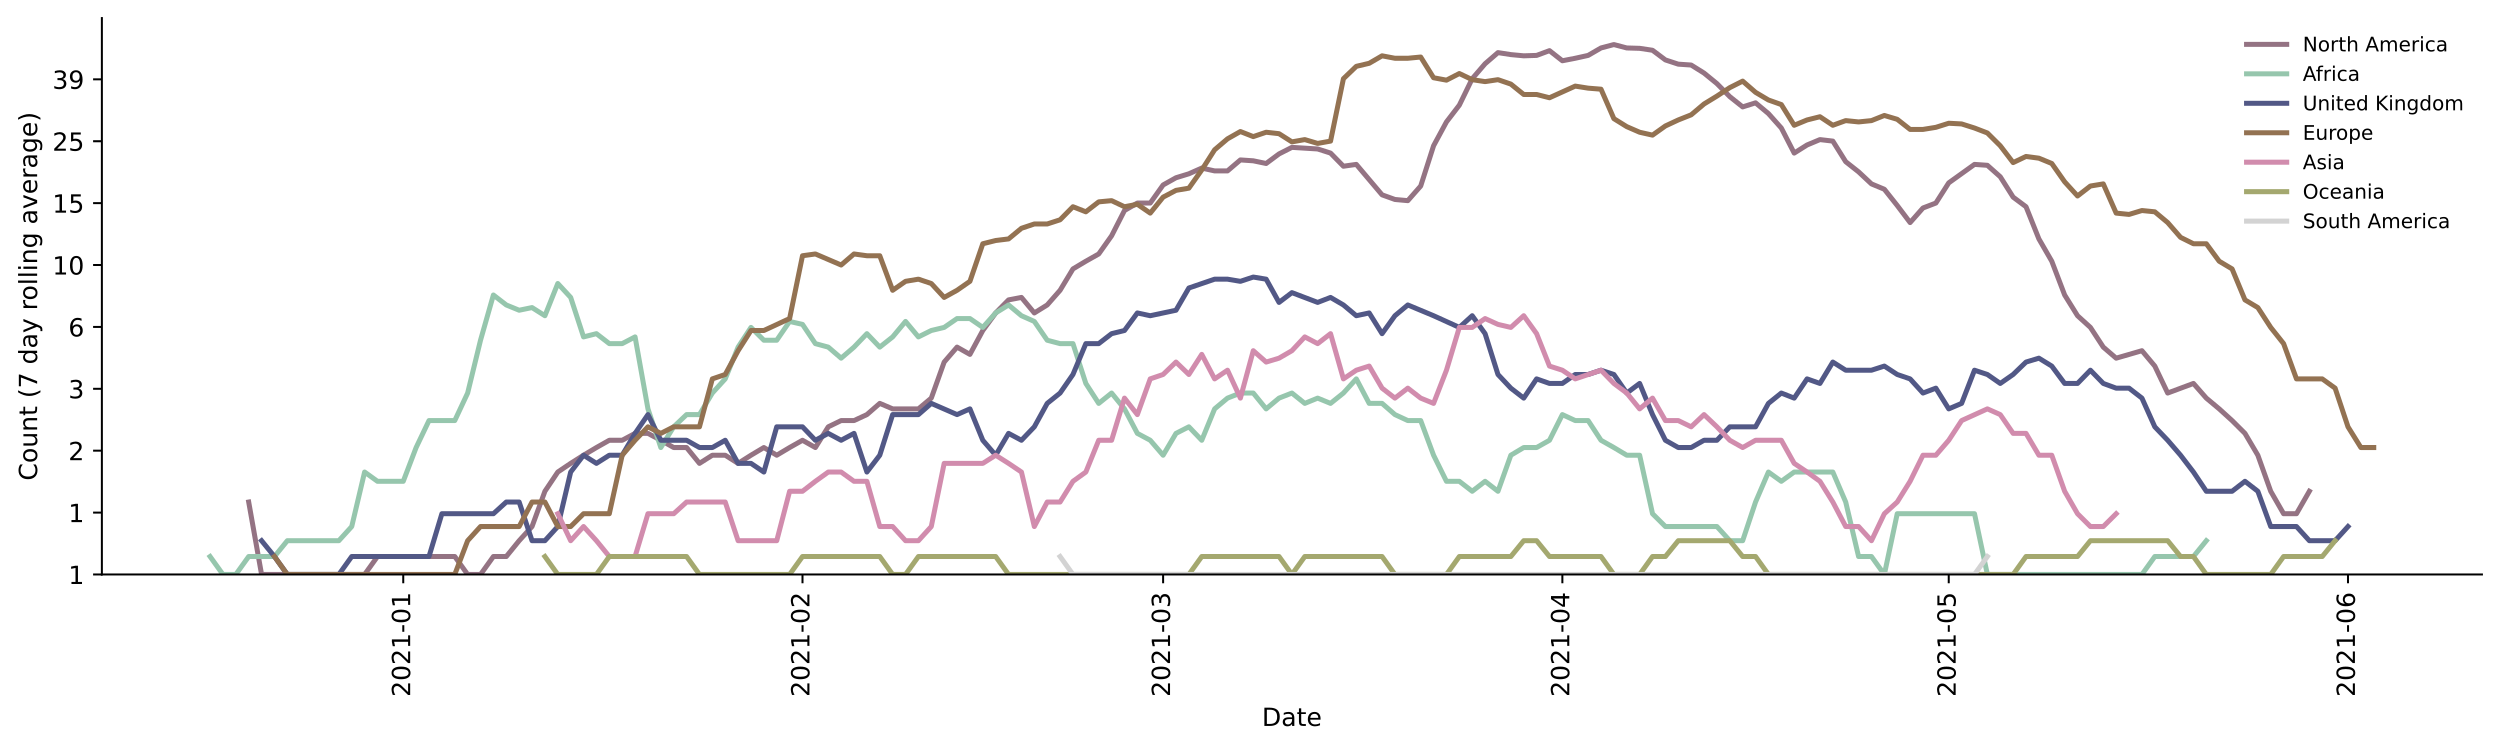<?xml version="1.0" encoding="utf-8" standalone="no"?>
<!DOCTYPE svg PUBLIC "-//W3C//DTD SVG 1.1//EN"
  "http://www.w3.org/Graphics/SVG/1.1/DTD/svg11.dtd">
<!-- Created with matplotlib (https://matplotlib.org/) -->
<svg height="298.621pt" version="1.1" viewBox="0 0 996.403 298.621" width="996.403pt" xmlns="http://www.w3.org/2000/svg" xmlns:xlink="http://www.w3.org/1999/xlink">
 <defs>
  <style type="text/css">*{stroke-linecap:butt;stroke-linejoin:round;}</style>
 </defs>
 <g id="figure_1">
  <g id="patch_1">
   <path d="M 0 298.621 
L 996.403 298.621 
L 996.403 0 
L 0 0 
z
" style="fill:#ffffff;"/>
  </g>
  <g id="axes_1">
   <g id="patch_2">
    <path d="M 40.603 228.96 
L 989.203 228.96 
L 989.203 7.2 
L 40.603 7.2 
z
" style="fill:#ffffff;"/>
   </g>
   <g id="matplotlib.axis_1">
    <g id="xtick_1">
     <g id="line2d_1">
      <defs>
       <path d="M 0 0 
L 0 3.5 
" id="m5a4fe93332" style="stroke:#000000;stroke-width:0.8;"/>
      </defs>
      <g>
       <use style="stroke:#000000;stroke-width:0.8;" x="160.718" xlink:href="#m5a4fe93332" y="228.96"/>
      </g>
     </g>
     <g id="text_1">
      <!-- 2021-01 -->
      <g transform="translate(163.477 277.743)rotate(-90)scale(0.1 -0.1)">
       <defs>
        <path d="M 19.188 8.297 
L 53.609 8.297 
L 53.609 0 
L 7.328 0 
L 7.328 8.297 
Q 12.938 14.109 22.625 23.891 
Q 32.328 33.688 34.812 36.531 
Q 39.547 41.844 41.422 45.531 
Q 43.312 49.219 43.312 52.781 
Q 43.312 58.594 39.234 62.25 
Q 35.156 65.922 28.609 65.922 
Q 23.969 65.922 18.812 64.312 
Q 13.672 62.703 7.812 59.422 
L 7.812 69.391 
Q 13.766 71.781 18.938 73 
Q 24.125 74.219 28.422 74.219 
Q 39.75 74.219 46.484 68.547 
Q 53.219 62.891 53.219 53.422 
Q 53.219 48.922 51.531 44.891 
Q 49.859 40.875 45.406 35.406 
Q 44.188 33.984 37.641 27.219 
Q 31.109 20.453 19.188 8.297 
z
" id="DejaVuSans-50"/>
        <path d="M 31.781 66.406 
Q 24.172 66.406 20.328 58.906 
Q 16.5 51.422 16.5 36.375 
Q 16.5 21.391 20.328 13.891 
Q 24.172 6.391 31.781 6.391 
Q 39.453 6.391 43.281 13.891 
Q 47.125 21.391 47.125 36.375 
Q 47.125 51.422 43.281 58.906 
Q 39.453 66.406 31.781 66.406 
z
M 31.781 74.219 
Q 44.047 74.219 50.516 64.516 
Q 56.984 54.828 56.984 36.375 
Q 56.984 17.969 50.516 8.266 
Q 44.047 -1.422 31.781 -1.422 
Q 19.531 -1.422 13.062 8.266 
Q 6.594 17.969 6.594 36.375 
Q 6.594 54.828 13.062 64.516 
Q 19.531 74.219 31.781 74.219 
z
" id="DejaVuSans-48"/>
        <path d="M 12.406 8.297 
L 28.516 8.297 
L 28.516 63.922 
L 10.984 60.406 
L 10.984 69.391 
L 28.422 72.906 
L 38.281 72.906 
L 38.281 8.297 
L 54.391 8.297 
L 54.391 0 
L 12.406 0 
z
" id="DejaVuSans-49"/>
        <path d="M 4.891 31.391 
L 31.203 31.391 
L 31.203 23.391 
L 4.891 23.391 
z
" id="DejaVuSans-45"/>
       </defs>
       <use xlink:href="#DejaVuSans-50"/>
       <use x="63.623" xlink:href="#DejaVuSans-48"/>
       <use x="127.246" xlink:href="#DejaVuSans-50"/>
       <use x="190.869" xlink:href="#DejaVuSans-49"/>
       <use x="254.492" xlink:href="#DejaVuSans-45"/>
       <use x="290.576" xlink:href="#DejaVuSans-48"/>
       <use x="354.199" xlink:href="#DejaVuSans-49"/>
      </g>
     </g>
    </g>
    <g id="xtick_2">
     <g id="line2d_2">
      <g>
       <use style="stroke:#000000;stroke-width:0.8;" x="319.845" xlink:href="#m5a4fe93332" y="228.96"/>
      </g>
     </g>
     <g id="text_2">
      <!-- 2021-02 -->
      <g transform="translate(322.604 277.743)rotate(-90)scale(0.1 -0.1)">
       <use xlink:href="#DejaVuSans-50"/>
       <use x="63.623" xlink:href="#DejaVuSans-48"/>
       <use x="127.246" xlink:href="#DejaVuSans-50"/>
       <use x="190.869" xlink:href="#DejaVuSans-49"/>
       <use x="254.492" xlink:href="#DejaVuSans-45"/>
       <use x="290.576" xlink:href="#DejaVuSans-48"/>
       <use x="354.199" xlink:href="#DejaVuSans-50"/>
      </g>
     </g>
    </g>
    <g id="xtick_3">
     <g id="line2d_3">
      <g>
       <use style="stroke:#000000;stroke-width:0.8;" x="463.572" xlink:href="#m5a4fe93332" y="228.96"/>
      </g>
     </g>
     <g id="text_3">
      <!-- 2021-03 -->
      <g transform="translate(466.331 277.743)rotate(-90)scale(0.1 -0.1)">
       <defs>
        <path d="M 40.578 39.312 
Q 47.656 37.797 51.625 33 
Q 55.609 28.219 55.609 21.188 
Q 55.609 10.406 48.188 4.484 
Q 40.766 -1.422 27.094 -1.422 
Q 22.516 -1.422 17.656 -0.516 
Q 12.797 0.391 7.625 2.203 
L 7.625 11.719 
Q 11.719 9.328 16.594 8.109 
Q 21.484 6.891 26.812 6.891 
Q 36.078 6.891 40.938 10.547 
Q 45.797 14.203 45.797 21.188 
Q 45.797 27.641 41.281 31.266 
Q 36.766 34.906 28.719 34.906 
L 20.219 34.906 
L 20.219 43.016 
L 29.109 43.016 
Q 36.375 43.016 40.234 45.922 
Q 44.094 48.828 44.094 54.297 
Q 44.094 59.906 40.109 62.906 
Q 36.141 65.922 28.719 65.922 
Q 24.656 65.922 20.016 65.031 
Q 15.375 64.156 9.812 62.312 
L 9.812 71.094 
Q 15.438 72.656 20.344 73.438 
Q 25.25 74.219 29.594 74.219 
Q 40.828 74.219 47.359 69.109 
Q 53.906 64.016 53.906 55.328 
Q 53.906 49.266 50.438 45.094 
Q 46.969 40.922 40.578 39.312 
z
" id="DejaVuSans-51"/>
       </defs>
       <use xlink:href="#DejaVuSans-50"/>
       <use x="63.623" xlink:href="#DejaVuSans-48"/>
       <use x="127.246" xlink:href="#DejaVuSans-50"/>
       <use x="190.869" xlink:href="#DejaVuSans-49"/>
       <use x="254.492" xlink:href="#DejaVuSans-45"/>
       <use x="290.576" xlink:href="#DejaVuSans-48"/>
       <use x="354.199" xlink:href="#DejaVuSans-51"/>
      </g>
     </g>
    </g>
    <g id="xtick_4">
     <g id="line2d_4">
      <g>
       <use style="stroke:#000000;stroke-width:0.8;" x="622.699" xlink:href="#m5a4fe93332" y="228.96"/>
      </g>
     </g>
     <g id="text_4">
      <!-- 2021-04 -->
      <g transform="translate(625.458 277.743)rotate(-90)scale(0.1 -0.1)">
       <defs>
        <path d="M 37.797 64.312 
L 12.891 25.391 
L 37.797 25.391 
z
M 35.203 72.906 
L 47.609 72.906 
L 47.609 25.391 
L 58.016 25.391 
L 58.016 17.188 
L 47.609 17.188 
L 47.609 0 
L 37.797 0 
L 37.797 17.188 
L 4.891 17.188 
L 4.891 26.703 
z
" id="DejaVuSans-52"/>
       </defs>
       <use xlink:href="#DejaVuSans-50"/>
       <use x="63.623" xlink:href="#DejaVuSans-48"/>
       <use x="127.246" xlink:href="#DejaVuSans-50"/>
       <use x="190.869" xlink:href="#DejaVuSans-49"/>
       <use x="254.492" xlink:href="#DejaVuSans-45"/>
       <use x="290.576" xlink:href="#DejaVuSans-48"/>
       <use x="354.199" xlink:href="#DejaVuSans-52"/>
      </g>
     </g>
    </g>
    <g id="xtick_5">
     <g id="line2d_5">
      <g>
       <use style="stroke:#000000;stroke-width:0.8;" x="776.692" xlink:href="#m5a4fe93332" y="228.96"/>
      </g>
     </g>
     <g id="text_5">
      <!-- 2021-05 -->
      <g transform="translate(779.451 277.743)rotate(-90)scale(0.1 -0.1)">
       <defs>
        <path d="M 10.797 72.906 
L 49.516 72.906 
L 49.516 64.594 
L 19.828 64.594 
L 19.828 46.734 
Q 21.969 47.469 24.109 47.828 
Q 26.266 48.188 28.422 48.188 
Q 40.625 48.188 47.75 41.5 
Q 54.891 34.812 54.891 23.391 
Q 54.891 11.625 47.562 5.094 
Q 40.234 -1.422 26.906 -1.422 
Q 22.312 -1.422 17.547 -0.641 
Q 12.797 0.141 7.719 1.703 
L 7.719 11.625 
Q 12.109 9.234 16.797 8.062 
Q 21.484 6.891 26.703 6.891 
Q 35.156 6.891 40.078 11.328 
Q 45.016 15.766 45.016 23.391 
Q 45.016 31 40.078 35.438 
Q 35.156 39.891 26.703 39.891 
Q 22.75 39.891 18.812 39.016 
Q 14.891 38.141 10.797 36.281 
z
" id="DejaVuSans-53"/>
       </defs>
       <use xlink:href="#DejaVuSans-50"/>
       <use x="63.623" xlink:href="#DejaVuSans-48"/>
       <use x="127.246" xlink:href="#DejaVuSans-50"/>
       <use x="190.869" xlink:href="#DejaVuSans-49"/>
       <use x="254.492" xlink:href="#DejaVuSans-45"/>
       <use x="290.576" xlink:href="#DejaVuSans-48"/>
       <use x="354.199" xlink:href="#DejaVuSans-53"/>
      </g>
     </g>
    </g>
    <g id="xtick_6">
     <g id="line2d_6">
      <g>
       <use style="stroke:#000000;stroke-width:0.8;" x="935.819" xlink:href="#m5a4fe93332" y="228.96"/>
      </g>
     </g>
     <g id="text_6">
      <!-- 2021-06 -->
      <g transform="translate(938.578 277.743)rotate(-90)scale(0.1 -0.1)">
       <defs>
        <path d="M 33.016 40.375 
Q 26.375 40.375 22.484 35.828 
Q 18.609 31.297 18.609 23.391 
Q 18.609 15.531 22.484 10.953 
Q 26.375 6.391 33.016 6.391 
Q 39.656 6.391 43.531 10.953 
Q 47.406 15.531 47.406 23.391 
Q 47.406 31.297 43.531 35.828 
Q 39.656 40.375 33.016 40.375 
z
M 52.594 71.297 
L 52.594 62.312 
Q 48.875 64.062 45.094 64.984 
Q 41.312 65.922 37.594 65.922 
Q 27.828 65.922 22.672 59.328 
Q 17.531 52.734 16.797 39.406 
Q 19.672 43.656 24.016 45.922 
Q 28.375 48.188 33.594 48.188 
Q 44.578 48.188 50.953 41.516 
Q 57.328 34.859 57.328 23.391 
Q 57.328 12.156 50.688 5.359 
Q 44.047 -1.422 33.016 -1.422 
Q 20.359 -1.422 13.672 8.266 
Q 6.984 17.969 6.984 36.375 
Q 6.984 53.656 15.188 63.938 
Q 23.391 74.219 37.203 74.219 
Q 40.922 74.219 44.703 73.484 
Q 48.484 72.75 52.594 71.297 
z
" id="DejaVuSans-54"/>
       </defs>
       <use xlink:href="#DejaVuSans-50"/>
       <use x="63.623" xlink:href="#DejaVuSans-48"/>
       <use x="127.246" xlink:href="#DejaVuSans-50"/>
       <use x="190.869" xlink:href="#DejaVuSans-49"/>
       <use x="254.492" xlink:href="#DejaVuSans-45"/>
       <use x="290.576" xlink:href="#DejaVuSans-48"/>
       <use x="354.199" xlink:href="#DejaVuSans-54"/>
      </g>
     </g>
    </g>
    <g id="text_7">
     <!-- Date -->
     <g transform="translate(502.952 289.341)scale(0.1 -0.1)">
      <defs>
       <path d="M 19.672 64.797 
L 19.672 8.109 
L 31.594 8.109 
Q 46.688 8.109 53.688 14.938 
Q 60.688 21.781 60.688 36.531 
Q 60.688 51.172 53.688 57.984 
Q 46.688 64.797 31.594 64.797 
z
M 9.812 72.906 
L 30.078 72.906 
Q 51.266 72.906 61.172 64.094 
Q 71.094 55.281 71.094 36.531 
Q 71.094 17.672 61.125 8.828 
Q 51.172 0 30.078 0 
L 9.812 0 
z
" id="DejaVuSans-68"/>
       <path d="M 34.281 27.484 
Q 23.391 27.484 19.188 25 
Q 14.984 22.516 14.984 16.5 
Q 14.984 11.719 18.141 8.906 
Q 21.297 6.109 26.703 6.109 
Q 34.188 6.109 38.703 11.406 
Q 43.219 16.703 43.219 25.484 
L 43.219 27.484 
z
M 52.203 31.203 
L 52.203 0 
L 43.219 0 
L 43.219 8.297 
Q 40.141 3.328 35.547 0.953 
Q 30.953 -1.422 24.312 -1.422 
Q 15.922 -1.422 10.953 3.297 
Q 6 8.016 6 15.922 
Q 6 25.141 12.172 29.828 
Q 18.359 34.516 30.609 34.516 
L 43.219 34.516 
L 43.219 35.406 
Q 43.219 41.609 39.141 45 
Q 35.062 48.391 27.688 48.391 
Q 23 48.391 18.547 47.266 
Q 14.109 46.141 10.016 43.891 
L 10.016 52.203 
Q 14.938 54.109 19.578 55.047 
Q 24.219 56 28.609 56 
Q 40.484 56 46.344 49.844 
Q 52.203 43.703 52.203 31.203 
z
" id="DejaVuSans-97"/>
       <path d="M 18.312 70.219 
L 18.312 54.688 
L 36.812 54.688 
L 36.812 47.703 
L 18.312 47.703 
L 18.312 18.016 
Q 18.312 11.328 20.141 9.422 
Q 21.969 7.516 27.594 7.516 
L 36.812 7.516 
L 36.812 0 
L 27.594 0 
Q 17.188 0 13.234 3.875 
Q 9.281 7.766 9.281 18.016 
L 9.281 47.703 
L 2.688 47.703 
L 2.688 54.688 
L 9.281 54.688 
L 9.281 70.219 
z
" id="DejaVuSans-116"/>
       <path d="M 56.203 29.594 
L 56.203 25.203 
L 14.891 25.203 
Q 15.484 15.922 20.484 11.062 
Q 25.484 6.203 34.422 6.203 
Q 39.594 6.203 44.453 7.469 
Q 49.312 8.734 54.109 11.281 
L 54.109 2.781 
Q 49.266 0.734 44.188 -0.344 
Q 39.109 -1.422 33.891 -1.422 
Q 20.797 -1.422 13.156 6.188 
Q 5.516 13.812 5.516 26.812 
Q 5.516 40.234 12.766 48.109 
Q 20.016 56 32.328 56 
Q 43.359 56 49.781 48.891 
Q 56.203 41.797 56.203 29.594 
z
M 47.219 32.234 
Q 47.125 39.594 43.094 43.984 
Q 39.062 48.391 32.422 48.391 
Q 24.906 48.391 20.391 44.141 
Q 15.875 39.891 15.188 32.172 
z
" id="DejaVuSans-101"/>
      </defs>
      <use xlink:href="#DejaVuSans-68"/>
      <use x="77.002" xlink:href="#DejaVuSans-97"/>
      <use x="138.281" xlink:href="#DejaVuSans-116"/>
      <use x="177.49" xlink:href="#DejaVuSans-101"/>
     </g>
    </g>
   </g>
   <g id="matplotlib.axis_2">
    <g id="ytick_1">
     <g id="line2d_7">
      <defs>
       <path d="M 0 0 
L -3.5 0 
" id="mdbaa0756f3" style="stroke:#000000;stroke-width:0.8;"/>
      </defs>
      <g>
       <use style="stroke:#000000;stroke-width:0.8;" x="40.603" xlink:href="#mdbaa0756f3" y="228.96"/>
      </g>
     </g>
     <g id="text_8">
      <!-- 1 -->
      <g transform="translate(27.241 232.759)scale(0.1 -0.1)">
       <use xlink:href="#DejaVuSans-49"/>
      </g>
     </g>
    </g>
    <g id="ytick_2">
     <g id="line2d_8">
      <g>
       <use style="stroke:#000000;stroke-width:0.8;" x="40.603" xlink:href="#mdbaa0756f3" y="204.293"/>
      </g>
     </g>
     <g id="text_9">
      <!-- 1 -->
      <g transform="translate(27.241 208.092)scale(0.1 -0.1)">
       <use xlink:href="#DejaVuSans-49"/>
      </g>
     </g>
    </g>
    <g id="ytick_3">
     <g id="line2d_9">
      <g>
       <use style="stroke:#000000;stroke-width:0.8;" x="40.603" xlink:href="#mdbaa0756f3" y="179.626"/>
      </g>
     </g>
     <g id="text_10">
      <!-- 2 -->
      <g transform="translate(27.241 183.425)scale(0.1 -0.1)">
       <use xlink:href="#DejaVuSans-50"/>
      </g>
     </g>
    </g>
    <g id="ytick_4">
     <g id="line2d_10">
      <g>
       <use style="stroke:#000000;stroke-width:0.8;" x="40.603" xlink:href="#mdbaa0756f3" y="154.959"/>
      </g>
     </g>
     <g id="text_11">
      <!-- 3 -->
      <g transform="translate(27.241 158.758)scale(0.1 -0.1)">
       <use xlink:href="#DejaVuSans-51"/>
      </g>
     </g>
    </g>
    <g id="ytick_5">
     <g id="line2d_11">
      <g>
       <use style="stroke:#000000;stroke-width:0.8;" x="40.603" xlink:href="#mdbaa0756f3" y="130.292"/>
      </g>
     </g>
     <g id="text_12">
      <!-- 6 -->
      <g transform="translate(27.241 134.091)scale(0.1 -0.1)">
       <use xlink:href="#DejaVuSans-54"/>
      </g>
     </g>
    </g>
    <g id="ytick_6">
     <g id="line2d_12">
      <g>
       <use style="stroke:#000000;stroke-width:0.8;" x="40.603" xlink:href="#mdbaa0756f3" y="105.625"/>
      </g>
     </g>
     <g id="text_13">
      <!-- 10 -->
      <g transform="translate(20.878 109.424)scale(0.1 -0.1)">
       <use xlink:href="#DejaVuSans-49"/>
       <use x="63.623" xlink:href="#DejaVuSans-48"/>
      </g>
     </g>
    </g>
    <g id="ytick_7">
     <g id="line2d_13">
      <g>
       <use style="stroke:#000000;stroke-width:0.8;" x="40.603" xlink:href="#mdbaa0756f3" y="80.958"/>
      </g>
     </g>
     <g id="text_14">
      <!-- 15 -->
      <g transform="translate(20.878 84.757)scale(0.1 -0.1)">
       <use xlink:href="#DejaVuSans-49"/>
       <use x="63.623" xlink:href="#DejaVuSans-53"/>
      </g>
     </g>
    </g>
    <g id="ytick_8">
     <g id="line2d_14">
      <g>
       <use style="stroke:#000000;stroke-width:0.8;" x="40.603" xlink:href="#mdbaa0756f3" y="56.291"/>
      </g>
     </g>
     <g id="text_15">
      <!-- 25 -->
      <g transform="translate(20.878 60.09)scale(0.1 -0.1)">
       <use xlink:href="#DejaVuSans-50"/>
       <use x="63.623" xlink:href="#DejaVuSans-53"/>
      </g>
     </g>
    </g>
    <g id="ytick_9">
     <g id="line2d_15">
      <g>
       <use style="stroke:#000000;stroke-width:0.8;" x="40.603" xlink:href="#mdbaa0756f3" y="31.624"/>
      </g>
     </g>
     <g id="text_16">
      <!-- 39 -->
      <g transform="translate(20.878 35.423)scale(0.1 -0.1)">
       <defs>
        <path d="M 10.984 1.516 
L 10.984 10.5 
Q 14.703 8.734 18.5 7.812 
Q 22.312 6.891 25.984 6.891 
Q 35.75 6.891 40.891 13.453 
Q 46.047 20.016 46.781 33.406 
Q 43.953 29.203 39.594 26.953 
Q 35.25 24.703 29.984 24.703 
Q 19.047 24.703 12.672 31.312 
Q 6.297 37.938 6.297 49.422 
Q 6.297 60.641 12.938 67.422 
Q 19.578 74.219 30.609 74.219 
Q 43.266 74.219 49.922 64.516 
Q 56.594 54.828 56.594 36.375 
Q 56.594 19.141 48.406 8.859 
Q 40.234 -1.422 26.422 -1.422 
Q 22.703 -1.422 18.891 -0.688 
Q 15.094 0.047 10.984 1.516 
z
M 30.609 32.422 
Q 37.25 32.422 41.125 36.953 
Q 45.016 41.5 45.016 49.422 
Q 45.016 57.281 41.125 61.844 
Q 37.25 66.406 30.609 66.406 
Q 23.969 66.406 20.094 61.844 
Q 16.219 57.281 16.219 49.422 
Q 16.219 41.5 20.094 36.953 
Q 23.969 32.422 30.609 32.422 
z
" id="DejaVuSans-57"/>
       </defs>
       <use xlink:href="#DejaVuSans-51"/>
       <use x="63.623" xlink:href="#DejaVuSans-57"/>
      </g>
     </g>
    </g>
    <g id="text_17">
     <!-- Count (7 day rolling average) -->
     <g transform="translate(14.798 191.548)rotate(-90)scale(0.1 -0.1)">
      <defs>
       <path d="M 64.406 67.281 
L 64.406 56.891 
Q 59.422 61.531 53.781 63.812 
Q 48.141 66.109 41.797 66.109 
Q 29.297 66.109 22.656 58.469 
Q 16.016 50.828 16.016 36.375 
Q 16.016 21.969 22.656 14.328 
Q 29.297 6.688 41.797 6.688 
Q 48.141 6.688 53.781 8.984 
Q 59.422 11.281 64.406 15.922 
L 64.406 5.609 
Q 59.234 2.094 53.438 0.328 
Q 47.656 -1.422 41.219 -1.422 
Q 24.656 -1.422 15.125 8.703 
Q 5.609 18.844 5.609 36.375 
Q 5.609 53.953 15.125 64.078 
Q 24.656 74.219 41.219 74.219 
Q 47.75 74.219 53.531 72.484 
Q 59.328 70.75 64.406 67.281 
z
" id="DejaVuSans-67"/>
       <path d="M 30.609 48.391 
Q 23.391 48.391 19.188 42.75 
Q 14.984 37.109 14.984 27.297 
Q 14.984 17.484 19.156 11.844 
Q 23.344 6.203 30.609 6.203 
Q 37.797 6.203 41.984 11.859 
Q 46.188 17.531 46.188 27.297 
Q 46.188 37.016 41.984 42.703 
Q 37.797 48.391 30.609 48.391 
z
M 30.609 56 
Q 42.328 56 49.016 48.375 
Q 55.719 40.766 55.719 27.297 
Q 55.719 13.875 49.016 6.219 
Q 42.328 -1.422 30.609 -1.422 
Q 18.844 -1.422 12.172 6.219 
Q 5.516 13.875 5.516 27.297 
Q 5.516 40.766 12.172 48.375 
Q 18.844 56 30.609 56 
z
" id="DejaVuSans-111"/>
       <path d="M 8.5 21.578 
L 8.5 54.688 
L 17.484 54.688 
L 17.484 21.922 
Q 17.484 14.156 20.5 10.266 
Q 23.531 6.391 29.594 6.391 
Q 36.859 6.391 41.078 11.031 
Q 45.312 15.672 45.312 23.688 
L 45.312 54.688 
L 54.297 54.688 
L 54.297 0 
L 45.312 0 
L 45.312 8.406 
Q 42.047 3.422 37.719 1 
Q 33.406 -1.422 27.688 -1.422 
Q 18.266 -1.422 13.375 4.438 
Q 8.5 10.297 8.5 21.578 
z
M 31.109 56 
z
" id="DejaVuSans-117"/>
       <path d="M 54.891 33.016 
L 54.891 0 
L 45.906 0 
L 45.906 32.719 
Q 45.906 40.484 42.875 44.328 
Q 39.844 48.188 33.797 48.188 
Q 26.516 48.188 22.312 43.547 
Q 18.109 38.922 18.109 30.906 
L 18.109 0 
L 9.078 0 
L 9.078 54.688 
L 18.109 54.688 
L 18.109 46.188 
Q 21.344 51.125 25.703 53.562 
Q 30.078 56 35.797 56 
Q 45.219 56 50.047 50.172 
Q 54.891 44.344 54.891 33.016 
z
" id="DejaVuSans-110"/>
       <path id="DejaVuSans-32"/>
       <path d="M 31 75.875 
Q 24.469 64.656 21.281 53.656 
Q 18.109 42.672 18.109 31.391 
Q 18.109 20.125 21.312 9.062 
Q 24.516 -2 31 -13.188 
L 23.188 -13.188 
Q 15.875 -1.703 12.234 9.375 
Q 8.594 20.453 8.594 31.391 
Q 8.594 42.281 12.203 53.312 
Q 15.828 64.359 23.188 75.875 
z
" id="DejaVuSans-40"/>
       <path d="M 8.203 72.906 
L 55.078 72.906 
L 55.078 68.703 
L 28.609 0 
L 18.312 0 
L 43.219 64.594 
L 8.203 64.594 
z
" id="DejaVuSans-55"/>
       <path d="M 45.406 46.391 
L 45.406 75.984 
L 54.391 75.984 
L 54.391 0 
L 45.406 0 
L 45.406 8.203 
Q 42.578 3.328 38.25 0.953 
Q 33.938 -1.422 27.875 -1.422 
Q 17.969 -1.422 11.734 6.484 
Q 5.516 14.406 5.516 27.297 
Q 5.516 40.188 11.734 48.094 
Q 17.969 56 27.875 56 
Q 33.938 56 38.25 53.625 
Q 42.578 51.266 45.406 46.391 
z
M 14.797 27.297 
Q 14.797 17.391 18.875 11.75 
Q 22.953 6.109 30.078 6.109 
Q 37.203 6.109 41.297 11.75 
Q 45.406 17.391 45.406 27.297 
Q 45.406 37.203 41.297 42.844 
Q 37.203 48.484 30.078 48.484 
Q 22.953 48.484 18.875 42.844 
Q 14.797 37.203 14.797 27.297 
z
" id="DejaVuSans-100"/>
       <path d="M 32.172 -5.078 
Q 28.375 -14.844 24.75 -17.812 
Q 21.141 -20.797 15.094 -20.797 
L 7.906 -20.797 
L 7.906 -13.281 
L 13.188 -13.281 
Q 16.891 -13.281 18.938 -11.516 
Q 21 -9.766 23.484 -3.219 
L 25.094 0.875 
L 2.984 54.688 
L 12.5 54.688 
L 29.594 11.922 
L 46.688 54.688 
L 56.203 54.688 
z
" id="DejaVuSans-121"/>
       <path d="M 41.109 46.297 
Q 39.594 47.172 37.812 47.578 
Q 36.031 48 33.891 48 
Q 26.266 48 22.188 43.047 
Q 18.109 38.094 18.109 28.812 
L 18.109 0 
L 9.078 0 
L 9.078 54.688 
L 18.109 54.688 
L 18.109 46.188 
Q 20.953 51.172 25.484 53.578 
Q 30.031 56 36.531 56 
Q 37.453 56 38.578 55.875 
Q 39.703 55.766 41.062 55.516 
z
" id="DejaVuSans-114"/>
       <path d="M 9.422 75.984 
L 18.406 75.984 
L 18.406 0 
L 9.422 0 
z
" id="DejaVuSans-108"/>
       <path d="M 9.422 54.688 
L 18.406 54.688 
L 18.406 0 
L 9.422 0 
z
M 9.422 75.984 
L 18.406 75.984 
L 18.406 64.594 
L 9.422 64.594 
z
" id="DejaVuSans-105"/>
       <path d="M 45.406 27.984 
Q 45.406 37.75 41.375 43.109 
Q 37.359 48.484 30.078 48.484 
Q 22.859 48.484 18.828 43.109 
Q 14.797 37.75 14.797 27.984 
Q 14.797 18.266 18.828 12.891 
Q 22.859 7.516 30.078 7.516 
Q 37.359 7.516 41.375 12.891 
Q 45.406 18.266 45.406 27.984 
z
M 54.391 6.781 
Q 54.391 -7.172 48.188 -13.984 
Q 42 -20.797 29.203 -20.797 
Q 24.469 -20.797 20.266 -20.094 
Q 16.062 -19.391 12.109 -17.922 
L 12.109 -9.188 
Q 16.062 -11.328 19.922 -12.344 
Q 23.781 -13.375 27.781 -13.375 
Q 36.625 -13.375 41.016 -8.766 
Q 45.406 -4.156 45.406 5.172 
L 45.406 9.625 
Q 42.625 4.781 38.281 2.391 
Q 33.938 0 27.875 0 
Q 17.828 0 11.672 7.656 
Q 5.516 15.328 5.516 27.984 
Q 5.516 40.672 11.672 48.328 
Q 17.828 56 27.875 56 
Q 33.938 56 38.281 53.609 
Q 42.625 51.219 45.406 46.391 
L 45.406 54.688 
L 54.391 54.688 
z
" id="DejaVuSans-103"/>
       <path d="M 2.984 54.688 
L 12.5 54.688 
L 29.594 8.797 
L 46.688 54.688 
L 56.203 54.688 
L 35.688 0 
L 23.484 0 
z
" id="DejaVuSans-118"/>
       <path d="M 8.016 75.875 
L 15.828 75.875 
Q 23.141 64.359 26.781 53.312 
Q 30.422 42.281 30.422 31.391 
Q 30.422 20.453 26.781 9.375 
Q 23.141 -1.703 15.828 -13.188 
L 8.016 -13.188 
Q 14.5 -2 17.703 9.062 
Q 20.906 20.125 20.906 31.391 
Q 20.906 42.672 17.703 53.656 
Q 14.5 64.656 8.016 75.875 
z
" id="DejaVuSans-41"/>
      </defs>
      <use xlink:href="#DejaVuSans-67"/>
      <use x="69.824" xlink:href="#DejaVuSans-111"/>
      <use x="131.006" xlink:href="#DejaVuSans-117"/>
      <use x="194.385" xlink:href="#DejaVuSans-110"/>
      <use x="257.764" xlink:href="#DejaVuSans-116"/>
      <use x="296.973" xlink:href="#DejaVuSans-32"/>
      <use x="328.76" xlink:href="#DejaVuSans-40"/>
      <use x="367.773" xlink:href="#DejaVuSans-55"/>
      <use x="431.396" xlink:href="#DejaVuSans-32"/>
      <use x="463.184" xlink:href="#DejaVuSans-100"/>
      <use x="526.66" xlink:href="#DejaVuSans-97"/>
      <use x="587.939" xlink:href="#DejaVuSans-121"/>
      <use x="647.119" xlink:href="#DejaVuSans-32"/>
      <use x="678.906" xlink:href="#DejaVuSans-114"/>
      <use x="717.77" xlink:href="#DejaVuSans-111"/>
      <use x="778.951" xlink:href="#DejaVuSans-108"/>
      <use x="806.734" xlink:href="#DejaVuSans-108"/>
      <use x="834.518" xlink:href="#DejaVuSans-105"/>
      <use x="862.301" xlink:href="#DejaVuSans-110"/>
      <use x="925.68" xlink:href="#DejaVuSans-103"/>
      <use x="989.156" xlink:href="#DejaVuSans-32"/>
      <use x="1020.943" xlink:href="#DejaVuSans-97"/>
      <use x="1082.223" xlink:href="#DejaVuSans-118"/>
      <use x="1141.402" xlink:href="#DejaVuSans-101"/>
      <use x="1202.926" xlink:href="#DejaVuSans-114"/>
      <use x="1244.039" xlink:href="#DejaVuSans-97"/>
      <use x="1305.318" xlink:href="#DejaVuSans-103"/>
      <use x="1368.795" xlink:href="#DejaVuSans-101"/>
      <use x="1430.318" xlink:href="#DejaVuSans-41"/>
     </g>
    </g>
   </g>
   <g id="line2d_16">
    <path clip-path="url(#p25a2c6f3c3)" d="M 99.121 200.089 
L 104.254 228.96 
L 145.319 228.96 
L 150.452 221.808 
L 181.251 221.808 
L 186.384 228.96 
L 191.517 228.96 
L 196.65 221.808 
L 201.783 221.808 
L 206.916 215.499 
L 212.049 209.855 
L 217.182 195.802 
L 222.315 188.137 
L 227.449 184.68 
L 232.582 181.433 
L 237.715 178.371 
L 242.848 175.475 
L 247.981 175.475 
L 253.114 172.728 
L 258.247 172.728 
L 263.38 175.475 
L 268.514 178.371 
L 273.647 178.371 
L 278.78 184.68 
L 283.913 181.433 
L 289.046 181.433 
L 294.179 184.68 
L 299.312 181.433 
L 304.445 178.371 
L 309.578 181.433 
L 314.712 178.371 
L 319.845 175.475 
L 324.978 178.371 
L 330.111 170.114 
L 335.244 167.622 
L 340.377 167.622 
L 345.51 165.241 
L 350.643 160.775 
L 355.777 162.962 
L 366.043 162.962 
L 371.176 158.674 
L 376.309 144.305 
L 381.442 138.348 
L 386.575 141.244 
L 391.708 131.726 
L 396.841 124.73 
L 401.975 119.525 
L 407.108 118.543 
L 412.241 124.73 
L 417.374 121.547 
L 422.507 115.698 
L 427.64 107.178 
L 432.773 104.116 
L 437.906 101.22 
L 443.039 93.98 
L 448.173 83.907 
L 453.306 80.93 
L 458.439 80.93 
L 463.572 73.718 
L 468.705 70.844 
L 473.838 69.268 
L 478.971 66.989 
L 484.104 68.116 
L 489.238 68.116 
L 494.371 63.741 
L 499.504 64.092 
L 504.637 65.16 
L 509.77 61.345 
L 514.903 58.732 
L 525.169 59.373 
L 530.302 61.011 
L 535.436 66.25 
L 540.569 65.521 
L 550.835 77.655 
L 555.968 79.502 
L 561.101 79.974 
L 566.234 74.141 
L 571.367 58.098 
L 576.501 48.595 
L 581.634 41.906 
L 586.767 31.37 
L 591.9 25.402 
L 597.033 20.97 
L 602.166 21.764 
L 607.299 22.246 
L 612.432 22.084 
L 617.565 20.188 
L 622.699 24.217 
L 627.832 23.222 
L 632.965 22.084 
L 638.098 19.112 
L 643.231 17.76 
L 648.364 19.112 
L 653.497 19.265 
L 658.63 20.033 
L 663.764 23.884 
L 668.897 25.574 
L 674.03 25.918 
L 679.163 29.122 
L 684.296 33.318 
L 689.429 38.522 
L 694.562 42.61 
L 699.695 40.983 
L 704.828 45.27 
L 709.962 51.024 
L 715.095 61.011 
L 720.228 57.784 
L 725.361 55.635 
L 730.494 56.24 
L 735.627 64.446 
L 740.76 68.497 
L 745.893 73.297 
L 751.027 75.432 
L 756.16 81.904 
L 761.293 88.707 
L 766.426 82.896 
L 771.559 80.93 
L 776.692 72.881 
L 786.958 65.521 
L 792.091 65.884 
L 797.225 70.445 
L 802.358 78.57 
L 807.491 82.398 
L 812.624 95.225 
L 817.757 104.116 
L 822.89 117.577 
L 828.023 125.834 
L 833.156 130.495 
L 838.289 138.348 
L 843.423 142.753 
L 853.689 139.776 
L 858.822 145.904 
L 863.955 156.653 
L 874.221 152.825 
L 879.354 158.674 
L 884.488 162.962 
L 889.621 167.622 
L 894.754 172.728 
L 899.887 181.433 
L 905.02 195.802 
L 910.153 204.75 
L 915.286 204.75 
L 920.419 195.802 
L 920.419 195.802 
" style="fill:none;stroke:#947383;stroke-linecap:square;stroke-width:2;"/>
   </g>
   <g id="line2d_17">
    <path clip-path="url(#p25a2c6f3c3)" d="M 83.721 221.808 
L 88.854 228.96 
L 93.988 228.96 
L 99.121 221.808 
L 109.387 221.808 
L 114.52 215.499 
L 135.052 215.499 
L 140.186 209.855 
L 145.319 188.137 
L 150.452 191.832 
L 160.718 191.832 
L 165.851 178.371 
L 170.984 167.622 
L 181.251 167.622 
L 186.384 156.653 
L 191.517 135.6 
L 196.65 117.577 
L 201.783 121.547 
L 206.916 123.648 
L 212.049 122.587 
L 217.182 125.834 
L 222.315 112.997 
L 227.449 118.543 
L 232.582 134.277 
L 237.715 132.987 
L 242.848 136.956 
L 247.981 136.956 
L 253.114 134.277 
L 258.247 162.962 
L 263.38 178.371 
L 268.514 170.114 
L 273.647 165.241 
L 278.78 165.241 
L 283.913 156.653 
L 289.046 151.009 
L 294.179 138.348 
L 299.312 130.495 
L 304.445 135.6 
L 309.578 135.6 
L 314.712 128.114 
L 319.845 129.291 
L 324.978 136.956 
L 330.111 138.348 
L 335.244 142.753 
L 340.377 138.348 
L 345.51 132.987 
L 350.643 138.348 
L 355.777 134.277 
L 360.91 128.114 
L 366.043 134.277 
L 371.176 131.726 
L 376.309 130.495 
L 381.442 126.962 
L 386.575 126.962 
L 391.708 130.495 
L 396.841 124.73 
L 401.975 121.547 
L 407.108 125.834 
L 412.241 128.114 
L 417.374 135.6 
L 422.507 136.956 
L 427.64 136.956 
L 432.773 152.825 
L 437.906 160.775 
L 443.039 156.653 
L 448.173 162.962 
L 453.306 172.728 
L 458.439 175.475 
L 463.572 181.433 
L 468.705 172.728 
L 473.838 170.114 
L 478.971 175.475 
L 484.104 162.962 
L 489.238 158.674 
L 494.371 156.653 
L 499.504 156.653 
L 504.637 162.962 
L 509.77 158.674 
L 514.903 156.653 
L 520.036 160.775 
L 525.169 158.674 
L 530.302 160.775 
L 535.436 156.653 
L 540.569 151.009 
L 545.702 160.775 
L 550.835 160.775 
L 555.968 165.241 
L 561.101 167.622 
L 566.234 167.622 
L 571.367 181.433 
L 576.501 191.832 
L 581.634 191.832 
L 586.767 195.802 
L 591.9 191.832 
L 597.033 195.802 
L 602.166 181.433 
L 607.299 178.371 
L 612.432 178.371 
L 617.565 175.475 
L 622.699 165.241 
L 627.832 167.622 
L 632.965 167.622 
L 638.098 175.475 
L 643.231 178.371 
L 648.364 181.433 
L 653.497 181.433 
L 658.63 204.75 
L 663.764 209.855 
L 684.296 209.855 
L 689.429 215.499 
L 694.562 215.499 
L 699.695 200.089 
L 704.828 188.137 
L 709.962 191.832 
L 715.095 188.137 
L 730.494 188.137 
L 735.627 200.089 
L 740.76 221.808 
L 745.893 221.808 
L 751.027 228.96 
L 756.16 204.75 
L 786.958 204.75 
L 792.091 228.96 
L 853.689 228.96 
L 858.822 221.808 
L 874.221 221.808 
L 879.354 215.499 
L 879.354 215.499 
" style="fill:none;stroke:#96c6ad;stroke-linecap:square;stroke-width:2;"/>
   </g>
   <g id="line2d_18">
    <path clip-path="url(#p25a2c6f3c3)" d="M 104.254 215.499 
L 109.387 221.808 
L 114.52 228.96 
L 135.052 228.96 
L 140.186 221.808 
L 170.984 221.808 
L 176.117 204.75 
L 196.65 204.75 
L 201.783 200.089 
L 206.916 200.089 
L 212.049 215.499 
L 217.182 215.499 
L 222.315 209.855 
L 227.449 188.137 
L 232.582 181.433 
L 237.715 184.68 
L 242.848 181.433 
L 247.981 181.433 
L 253.114 172.728 
L 258.247 165.241 
L 263.38 175.475 
L 273.647 175.475 
L 278.78 178.371 
L 283.913 178.371 
L 289.046 175.475 
L 294.179 184.68 
L 299.312 184.68 
L 304.445 188.137 
L 309.578 170.114 
L 319.845 170.114 
L 324.978 175.475 
L 330.111 172.728 
L 335.244 175.475 
L 340.377 172.728 
L 345.51 188.137 
L 350.643 181.433 
L 355.777 165.241 
L 366.043 165.241 
L 371.176 160.775 
L 381.442 165.241 
L 386.575 162.962 
L 391.708 175.475 
L 396.841 181.433 
L 401.975 172.728 
L 407.108 175.475 
L 412.241 170.114 
L 417.374 160.775 
L 422.507 156.653 
L 427.64 149.253 
L 432.773 136.956 
L 437.906 136.956 
L 443.039 132.987 
L 448.173 131.726 
L 453.306 124.73 
L 458.439 125.834 
L 468.705 123.648 
L 473.838 114.782 
L 484.104 111.268 
L 489.238 111.268 
L 494.371 112.126 
L 499.504 110.425 
L 504.637 111.268 
L 509.77 120.527 
L 514.903 116.629 
L 525.169 120.527 
L 530.302 118.543 
L 535.436 121.547 
L 540.569 125.834 
L 545.702 124.73 
L 550.835 132.987 
L 555.968 125.834 
L 561.101 121.547 
L 571.367 125.834 
L 581.634 130.495 
L 586.767 125.834 
L 591.9 132.987 
L 597.033 149.253 
L 602.166 154.705 
L 607.299 158.674 
L 612.432 151.009 
L 617.565 152.825 
L 622.699 152.825 
L 627.832 149.253 
L 632.965 149.253 
L 638.098 147.552 
L 643.231 149.253 
L 648.364 156.653 
L 653.497 152.825 
L 658.63 165.241 
L 663.764 175.475 
L 668.897 178.371 
L 674.03 178.371 
L 679.163 175.475 
L 684.296 175.475 
L 689.429 170.114 
L 699.695 170.114 
L 704.828 160.775 
L 709.962 156.653 
L 715.095 158.674 
L 720.228 151.009 
L 725.361 152.825 
L 730.494 144.305 
L 735.627 147.552 
L 745.893 147.552 
L 751.027 145.904 
L 756.16 149.253 
L 761.293 151.009 
L 766.426 156.653 
L 771.559 154.705 
L 776.692 162.962 
L 781.825 160.775 
L 786.958 147.552 
L 792.091 149.253 
L 797.225 152.825 
L 802.358 149.253 
L 807.491 144.305 
L 812.624 142.753 
L 817.757 145.904 
L 822.89 152.825 
L 828.023 152.825 
L 833.156 147.552 
L 838.289 152.825 
L 843.423 154.705 
L 848.556 154.705 
L 853.689 158.674 
L 858.822 170.114 
L 863.955 175.475 
L 869.088 181.433 
L 874.221 188.137 
L 879.354 195.802 
L 889.621 195.802 
L 894.754 191.832 
L 899.887 195.802 
L 905.02 209.855 
L 915.286 209.855 
L 920.419 215.499 
L 930.686 215.499 
L 935.819 209.855 
L 935.819 209.855 
" style="fill:none;stroke:#525886;stroke-linecap:square;stroke-width:2;"/>
   </g>
   <g id="line2d_19">
    <path clip-path="url(#p25a2c6f3c3)" d="M 109.387 221.808 
L 114.52 228.96 
L 181.251 228.96 
L 186.384 215.499 
L 191.517 209.855 
L 206.916 209.855 
L 212.049 200.089 
L 217.182 200.089 
L 222.315 209.855 
L 227.449 209.855 
L 232.582 204.75 
L 242.848 204.75 
L 247.981 181.433 
L 253.114 175.475 
L 258.247 170.114 
L 263.38 172.728 
L 268.514 170.114 
L 278.78 170.114 
L 283.913 151.009 
L 289.046 149.253 
L 294.179 139.776 
L 299.312 131.726 
L 304.445 131.726 
L 314.712 126.962 
L 319.845 101.929 
L 324.978 101.22 
L 335.244 105.625 
L 340.377 101.22 
L 345.51 101.929 
L 350.643 101.929 
L 355.777 115.698 
L 360.91 112.126 
L 366.043 111.268 
L 371.176 112.997 
L 376.309 118.543 
L 381.442 115.698 
L 386.575 112.126 
L 391.708 97.15 
L 396.841 95.859 
L 401.975 95.225 
L 407.108 90.986 
L 412.241 89.268 
L 417.374 89.268 
L 422.507 87.602 
L 427.64 82.398 
L 432.773 84.419 
L 437.906 80.45 
L 443.039 79.974 
L 448.173 82.398 
L 453.306 81.415 
L 458.439 84.937 
L 463.572 78.57 
L 468.705 75.869 
L 473.838 74.998 
L 478.971 67.738 
L 484.104 59.697 
L 489.238 55.335 
L 494.371 52.423 
L 499.504 54.444 
L 504.637 52.707 
L 509.77 53.28 
L 514.903 56.545 
L 520.036 55.635 
L 525.169 57.161 
L 530.302 56.24 
L 535.436 31.37 
L 540.569 26.439 
L 545.702 25.231 
L 550.835 22.246 
L 555.968 23.222 
L 561.101 23.222 
L 566.234 22.732 
L 571.367 30.989 
L 576.501 31.947 
L 581.634 29.306 
L 586.767 31.754 
L 591.9 32.53 
L 597.033 31.754 
L 602.166 33.517 
L 607.299 37.655 
L 612.432 37.655 
L 617.565 38.961 
L 627.832 34.319 
L 632.965 35.134 
L 638.098 35.546 
L 643.231 47.292 
L 648.364 50.475 
L 653.497 52.707 
L 658.63 53.859 
L 663.764 50.202 
L 668.897 47.809 
L 674.03 45.769 
L 679.163 41.443 
L 684.296 38.304 
L 689.429 34.929 
L 694.562 32.335 
L 699.695 36.801 
L 704.828 39.85 
L 709.962 41.674 
L 715.095 49.931 
L 720.228 47.809 
L 725.361 46.525 
L 730.494 49.931 
L 735.627 48.07 
L 740.76 48.595 
L 745.893 48.07 
L 751.027 46.019 
L 756.16 47.55 
L 761.293 51.579 
L 766.426 51.579 
L 771.559 50.749 
L 776.692 49.125 
L 781.825 49.393 
L 786.958 51.024 
L 792.091 52.993 
L 797.225 58.098 
L 802.358 64.802 
L 807.491 62.359 
L 812.624 63.046 
L 817.757 65.16 
L 822.89 72.467 
L 828.023 78.11 
L 833.156 74.141 
L 838.289 73.297 
L 843.423 84.937 
L 848.556 85.459 
L 853.689 83.907 
L 858.822 84.419 
L 863.955 88.707 
L 869.088 94.599 
L 874.221 97.15 
L 879.354 97.15 
L 884.488 104.116 
L 889.621 107.178 
L 894.754 119.525 
L 899.887 122.587 
L 905.02 130.495 
L 910.153 136.956 
L 915.286 151.009 
L 925.552 151.009 
L 930.686 154.705 
L 935.819 170.114 
L 940.952 178.371 
L 946.085 178.371 
L 946.085 178.371 
" style="fill:none;stroke:#937252;stroke-linecap:square;stroke-width:2;"/>
   </g>
   <g id="line2d_20">
    <path clip-path="url(#p25a2c6f3c3)" d="M 222.315 204.75 
L 227.449 215.499 
L 232.582 209.855 
L 237.715 215.499 
L 242.848 221.808 
L 253.114 221.808 
L 258.247 204.75 
L 268.514 204.75 
L 273.647 200.089 
L 289.046 200.089 
L 294.179 215.499 
L 309.578 215.499 
L 314.712 195.802 
L 319.845 195.802 
L 324.978 191.832 
L 330.111 188.137 
L 335.244 188.137 
L 340.377 191.832 
L 345.51 191.832 
L 350.643 209.855 
L 355.777 209.855 
L 360.91 215.499 
L 366.043 215.499 
L 371.176 209.855 
L 376.309 184.68 
L 391.708 184.68 
L 396.841 181.433 
L 401.975 184.68 
L 407.108 188.137 
L 412.241 209.855 
L 417.374 200.089 
L 422.507 200.089 
L 427.64 191.832 
L 432.773 188.137 
L 437.906 175.475 
L 443.039 175.475 
L 448.173 158.674 
L 453.306 165.241 
L 458.439 151.009 
L 463.572 149.253 
L 468.705 144.305 
L 473.838 149.253 
L 478.971 141.244 
L 484.104 151.009 
L 489.238 147.552 
L 494.371 158.674 
L 499.504 139.776 
L 504.637 144.305 
L 509.77 142.753 
L 514.903 139.776 
L 520.036 134.277 
L 525.169 136.956 
L 530.302 132.987 
L 535.436 151.009 
L 540.569 147.552 
L 545.702 145.904 
L 550.835 154.705 
L 555.968 158.674 
L 561.101 154.705 
L 566.234 158.674 
L 571.367 160.775 
L 576.501 147.552 
L 581.634 130.495 
L 586.767 130.495 
L 591.9 126.962 
L 597.033 129.291 
L 602.166 130.495 
L 607.299 125.834 
L 612.432 132.987 
L 617.565 145.904 
L 622.699 147.552 
L 627.832 151.009 
L 638.098 147.552 
L 643.231 152.825 
L 648.364 156.653 
L 653.497 162.962 
L 658.63 158.674 
L 663.764 167.622 
L 668.897 167.622 
L 674.03 170.114 
L 679.163 165.241 
L 684.296 170.114 
L 689.429 175.475 
L 694.562 178.371 
L 699.695 175.475 
L 709.962 175.475 
L 715.095 184.68 
L 720.228 188.137 
L 725.361 191.832 
L 730.494 200.089 
L 735.627 209.855 
L 740.76 209.855 
L 745.893 215.499 
L 751.027 204.75 
L 756.16 200.089 
L 761.293 191.832 
L 766.426 181.433 
L 771.559 181.433 
L 776.692 175.475 
L 781.825 167.622 
L 792.091 162.962 
L 797.225 165.241 
L 802.358 172.728 
L 807.491 172.728 
L 812.624 181.433 
L 817.757 181.433 
L 822.89 195.802 
L 828.023 204.75 
L 833.156 209.855 
L 838.289 209.855 
L 843.423 204.75 
L 843.423 204.75 
" style="fill:none;stroke:#d18cad;stroke-linecap:square;stroke-width:2;"/>
   </g>
   <g id="line2d_21">
    <path clip-path="url(#p25a2c6f3c3)" d="M 217.182 221.808 
L 222.315 228.96 
L 237.715 228.96 
L 242.848 221.808 
L 273.647 221.808 
L 278.78 228.96 
L 314.712 228.96 
L 319.845 221.808 
L 350.643 221.808 
L 355.777 228.96 
L 360.91 228.96 
L 366.043 221.808 
L 396.841 221.808 
L 401.975 228.96 
L 473.838 228.96 
L 478.971 221.808 
L 509.77 221.808 
L 514.903 228.96 
L 520.036 221.808 
L 550.835 221.808 
L 555.968 228.96 
L 576.501 228.96 
L 581.634 221.808 
L 602.166 221.808 
L 607.299 215.499 
L 612.432 215.499 
L 617.565 221.808 
L 638.098 221.808 
L 643.231 228.96 
L 653.497 228.96 
L 658.63 221.808 
L 663.764 221.808 
L 668.897 215.499 
L 689.429 215.499 
L 694.562 221.808 
L 699.695 221.808 
L 704.828 228.96 
L 802.358 228.96 
L 807.491 221.808 
L 828.023 221.808 
L 833.156 215.499 
L 863.955 215.499 
L 869.088 221.808 
L 874.221 221.808 
L 879.354 228.96 
L 905.02 228.96 
L 910.153 221.808 
L 925.552 221.808 
L 930.686 215.499 
L 930.686 215.499 
" style="fill:none;stroke:#a4a86f;stroke-linecap:square;stroke-width:2;"/>
   </g>
   <g id="line2d_22">
    <path clip-path="url(#p25a2c6f3c3)" d="M 422.507 221.808 
L 427.64 228.96 
L 432.773 228.96 
L 437.906 228.96 
L 443.039 228.96 
L 448.173 228.96 
L 453.306 228.96 
L 458.439 228.96 
L 463.572 228.96 
L 468.705 228.96 
L 473.838 228.96 
L 478.971 228.96 
L 484.104 228.96 
L 489.238 228.96 
L 494.371 228.96 
L 499.504 228.96 
L 504.637 228.96 
L 509.77 228.96 
L 514.903 228.96 
L 520.036 228.96 
L 525.169 228.96 
L 530.302 228.96 
L 535.436 228.96 
L 540.569 228.96 
L 545.702 228.96 
L 550.835 228.96 
L 555.968 228.96 
L 561.101 228.96 
L 566.234 228.96 
L 571.367 228.96 
L 576.501 228.96 
L 581.634 228.96 
L 586.767 228.96 
L 591.9 228.96 
L 597.033 228.96 
L 602.166 228.96 
L 607.299 228.96 
L 612.432 228.96 
L 617.565 228.96 
L 622.699 228.96 
L 627.832 228.96 
L 632.965 228.96 
L 638.098 228.96 
L 643.231 228.96 
L 648.364 228.96 
L 653.497 228.96 
L 658.63 228.96 
L 663.764 228.96 
L 668.897 228.96 
L 674.03 228.96 
L 679.163 228.96 
L 684.296 228.96 
L 689.429 228.96 
L 694.562 228.96 
L 699.695 228.96 
L 704.828 228.96 
L 709.962 228.96 
L 715.095 228.96 
L 720.228 228.96 
L 725.361 228.96 
L 730.494 228.96 
L 735.627 228.96 
L 740.76 228.96 
L 745.893 228.96 
L 751.027 228.96 
L 756.16 228.96 
L 761.293 228.96 
L 766.426 228.96 
L 771.559 228.96 
L 776.692 228.96 
L 781.825 228.96 
L 786.958 228.96 
L 792.091 221.808 
" style="fill:none;stroke:#d3d3d3;stroke-linecap:square;stroke-width:2;"/>
   </g>
   <g id="patch_3">
    <path d="M 40.603 228.96 
L 40.603 7.2 
" style="fill:none;stroke:#000000;stroke-linecap:square;stroke-linejoin:miter;stroke-width:0.8;"/>
   </g>
   <g id="patch_4">
    <path d="M 40.603 228.96 
L 989.203 228.96 
" style="fill:none;stroke:#000000;stroke-linecap:square;stroke-linejoin:miter;stroke-width:0.8;"/>
   </g>
   <g id="legend_1">
    <g id="line2d_23">
     <path d="M 895.392 17.679 
L 911.392 17.679 
" style="fill:none;stroke:#947383;stroke-linecap:square;stroke-width:2;"/>
    </g>
    <g id="line2d_24"/>
    <g id="text_18">
     <!-- North America -->
     <g transform="translate(917.792 20.479)scale(0.08 -0.08)">
      <defs>
       <path d="M 9.812 72.906 
L 23.094 72.906 
L 55.422 11.922 
L 55.422 72.906 
L 64.984 72.906 
L 64.984 0 
L 51.703 0 
L 19.391 60.984 
L 19.391 0 
L 9.812 0 
z
" id="DejaVuSans-78"/>
       <path d="M 54.891 33.016 
L 54.891 0 
L 45.906 0 
L 45.906 32.719 
Q 45.906 40.484 42.875 44.328 
Q 39.844 48.188 33.797 48.188 
Q 26.516 48.188 22.312 43.547 
Q 18.109 38.922 18.109 30.906 
L 18.109 0 
L 9.078 0 
L 9.078 75.984 
L 18.109 75.984 
L 18.109 46.188 
Q 21.344 51.125 25.703 53.562 
Q 30.078 56 35.797 56 
Q 45.219 56 50.047 50.172 
Q 54.891 44.344 54.891 33.016 
z
" id="DejaVuSans-104"/>
       <path d="M 34.188 63.188 
L 20.797 26.906 
L 47.609 26.906 
z
M 28.609 72.906 
L 39.797 72.906 
L 67.578 0 
L 57.328 0 
L 50.688 18.703 
L 17.828 18.703 
L 11.188 0 
L 0.781 0 
z
" id="DejaVuSans-65"/>
       <path d="M 52 44.188 
Q 55.375 50.25 60.062 53.125 
Q 64.75 56 71.094 56 
Q 79.641 56 84.281 50.016 
Q 88.922 44.047 88.922 33.016 
L 88.922 0 
L 79.891 0 
L 79.891 32.719 
Q 79.891 40.578 77.094 44.375 
Q 74.312 48.188 68.609 48.188 
Q 61.625 48.188 57.562 43.547 
Q 53.516 38.922 53.516 30.906 
L 53.516 0 
L 44.484 0 
L 44.484 32.719 
Q 44.484 40.625 41.703 44.406 
Q 38.922 48.188 33.109 48.188 
Q 26.219 48.188 22.156 43.531 
Q 18.109 38.875 18.109 30.906 
L 18.109 0 
L 9.078 0 
L 9.078 54.688 
L 18.109 54.688 
L 18.109 46.188 
Q 21.188 51.219 25.484 53.609 
Q 29.781 56 35.688 56 
Q 41.656 56 45.828 52.969 
Q 50 49.953 52 44.188 
z
" id="DejaVuSans-109"/>
       <path d="M 48.781 52.594 
L 48.781 44.188 
Q 44.969 46.297 41.141 47.344 
Q 37.312 48.391 33.406 48.391 
Q 24.656 48.391 19.812 42.844 
Q 14.984 37.312 14.984 27.297 
Q 14.984 17.281 19.812 11.734 
Q 24.656 6.203 33.406 6.203 
Q 37.312 6.203 41.141 7.25 
Q 44.969 8.297 48.781 10.406 
L 48.781 2.094 
Q 45.016 0.344 40.984 -0.531 
Q 36.969 -1.422 32.422 -1.422 
Q 20.062 -1.422 12.781 6.344 
Q 5.516 14.109 5.516 27.297 
Q 5.516 40.672 12.859 48.328 
Q 20.219 56 33.016 56 
Q 37.156 56 41.109 55.141 
Q 45.062 54.297 48.781 52.594 
z
" id="DejaVuSans-99"/>
      </defs>
      <use xlink:href="#DejaVuSans-78"/>
      <use x="74.805" xlink:href="#DejaVuSans-111"/>
      <use x="135.986" xlink:href="#DejaVuSans-114"/>
      <use x="177.1" xlink:href="#DejaVuSans-116"/>
      <use x="216.309" xlink:href="#DejaVuSans-104"/>
      <use x="279.688" xlink:href="#DejaVuSans-32"/>
      <use x="311.475" xlink:href="#DejaVuSans-65"/>
      <use x="379.883" xlink:href="#DejaVuSans-109"/>
      <use x="477.295" xlink:href="#DejaVuSans-101"/>
      <use x="538.818" xlink:href="#DejaVuSans-114"/>
      <use x="579.932" xlink:href="#DejaVuSans-105"/>
      <use x="607.715" xlink:href="#DejaVuSans-99"/>
      <use x="662.695" xlink:href="#DejaVuSans-97"/>
     </g>
    </g>
    <g id="line2d_25">
     <path d="M 895.392 29.421 
L 911.392 29.421 
" style="fill:none;stroke:#96c6ad;stroke-linecap:square;stroke-width:2;"/>
    </g>
    <g id="line2d_26"/>
    <g id="text_19">
     <!-- Africa -->
     <g transform="translate(917.792 32.221)scale(0.08 -0.08)">
      <defs>
       <path d="M 37.109 75.984 
L 37.109 68.5 
L 28.516 68.5 
Q 23.688 68.5 21.797 66.547 
Q 19.922 64.594 19.922 59.516 
L 19.922 54.688 
L 34.719 54.688 
L 34.719 47.703 
L 19.922 47.703 
L 19.922 0 
L 10.891 0 
L 10.891 47.703 
L 2.297 47.703 
L 2.297 54.688 
L 10.891 54.688 
L 10.891 58.5 
Q 10.891 67.625 15.141 71.797 
Q 19.391 75.984 28.609 75.984 
z
" id="DejaVuSans-102"/>
      </defs>
      <use xlink:href="#DejaVuSans-65"/>
      <use x="64.783" xlink:href="#DejaVuSans-102"/>
      <use x="99.988" xlink:href="#DejaVuSans-114"/>
      <use x="141.102" xlink:href="#DejaVuSans-105"/>
      <use x="168.885" xlink:href="#DejaVuSans-99"/>
      <use x="223.865" xlink:href="#DejaVuSans-97"/>
     </g>
    </g>
    <g id="line2d_27">
     <path d="M 895.392 41.164 
L 911.392 41.164 
" style="fill:none;stroke:#525886;stroke-linecap:square;stroke-width:2;"/>
    </g>
    <g id="line2d_28"/>
    <g id="text_20">
     <!-- United Kingdom -->
     <g transform="translate(917.792 43.964)scale(0.08 -0.08)">
      <defs>
       <path d="M 8.688 72.906 
L 18.609 72.906 
L 18.609 28.609 
Q 18.609 16.891 22.844 11.734 
Q 27.094 6.594 36.625 6.594 
Q 46.094 6.594 50.344 11.734 
Q 54.594 16.891 54.594 28.609 
L 54.594 72.906 
L 64.5 72.906 
L 64.5 27.391 
Q 64.5 13.141 57.438 5.859 
Q 50.391 -1.422 36.625 -1.422 
Q 22.797 -1.422 15.734 5.859 
Q 8.688 13.141 8.688 27.391 
z
" id="DejaVuSans-85"/>
       <path d="M 9.812 72.906 
L 19.672 72.906 
L 19.672 42.094 
L 52.391 72.906 
L 65.094 72.906 
L 28.906 38.922 
L 67.672 0 
L 54.688 0 
L 19.672 35.109 
L 19.672 0 
L 9.812 0 
z
" id="DejaVuSans-75"/>
      </defs>
      <use xlink:href="#DejaVuSans-85"/>
      <use x="73.193" xlink:href="#DejaVuSans-110"/>
      <use x="136.572" xlink:href="#DejaVuSans-105"/>
      <use x="164.355" xlink:href="#DejaVuSans-116"/>
      <use x="203.564" xlink:href="#DejaVuSans-101"/>
      <use x="265.088" xlink:href="#DejaVuSans-100"/>
      <use x="328.564" xlink:href="#DejaVuSans-32"/>
      <use x="360.352" xlink:href="#DejaVuSans-75"/>
      <use x="425.928" xlink:href="#DejaVuSans-105"/>
      <use x="453.711" xlink:href="#DejaVuSans-110"/>
      <use x="517.09" xlink:href="#DejaVuSans-103"/>
      <use x="580.566" xlink:href="#DejaVuSans-100"/>
      <use x="644.043" xlink:href="#DejaVuSans-111"/>
      <use x="705.225" xlink:href="#DejaVuSans-109"/>
     </g>
    </g>
    <g id="line2d_29">
     <path d="M 895.392 52.906 
L 911.392 52.906 
" style="fill:none;stroke:#937252;stroke-linecap:square;stroke-width:2;"/>
    </g>
    <g id="line2d_30"/>
    <g id="text_21">
     <!-- Europe -->
     <g transform="translate(917.792 55.706)scale(0.08 -0.08)">
      <defs>
       <path d="M 9.812 72.906 
L 55.906 72.906 
L 55.906 64.594 
L 19.672 64.594 
L 19.672 43.016 
L 54.391 43.016 
L 54.391 34.719 
L 19.672 34.719 
L 19.672 8.297 
L 56.781 8.297 
L 56.781 0 
L 9.812 0 
z
" id="DejaVuSans-69"/>
       <path d="M 18.109 8.203 
L 18.109 -20.797 
L 9.078 -20.797 
L 9.078 54.688 
L 18.109 54.688 
L 18.109 46.391 
Q 20.953 51.266 25.266 53.625 
Q 29.594 56 35.594 56 
Q 45.562 56 51.781 48.094 
Q 58.016 40.188 58.016 27.297 
Q 58.016 14.406 51.781 6.484 
Q 45.562 -1.422 35.594 -1.422 
Q 29.594 -1.422 25.266 0.953 
Q 20.953 3.328 18.109 8.203 
z
M 48.688 27.297 
Q 48.688 37.203 44.609 42.844 
Q 40.531 48.484 33.406 48.484 
Q 26.266 48.484 22.188 42.844 
Q 18.109 37.203 18.109 27.297 
Q 18.109 17.391 22.188 11.75 
Q 26.266 6.109 33.406 6.109 
Q 40.531 6.109 44.609 11.75 
Q 48.688 17.391 48.688 27.297 
z
" id="DejaVuSans-112"/>
      </defs>
      <use xlink:href="#DejaVuSans-69"/>
      <use x="63.184" xlink:href="#DejaVuSans-117"/>
      <use x="126.562" xlink:href="#DejaVuSans-114"/>
      <use x="165.426" xlink:href="#DejaVuSans-111"/>
      <use x="226.607" xlink:href="#DejaVuSans-112"/>
      <use x="290.084" xlink:href="#DejaVuSans-101"/>
     </g>
    </g>
    <g id="line2d_31">
     <path d="M 895.392 64.649 
L 911.392 64.649 
" style="fill:none;stroke:#d18cad;stroke-linecap:square;stroke-width:2;"/>
    </g>
    <g id="line2d_32"/>
    <g id="text_22">
     <!-- Asia -->
     <g transform="translate(917.792 67.449)scale(0.08 -0.08)">
      <defs>
       <path d="M 44.281 53.078 
L 44.281 44.578 
Q 40.484 46.531 36.375 47.5 
Q 32.281 48.484 27.875 48.484 
Q 21.188 48.484 17.844 46.438 
Q 14.5 44.391 14.5 40.281 
Q 14.5 37.156 16.891 35.375 
Q 19.281 33.594 26.516 31.984 
L 29.594 31.297 
Q 39.156 29.25 43.188 25.516 
Q 47.219 21.781 47.219 15.094 
Q 47.219 7.469 41.188 3.016 
Q 35.156 -1.422 24.609 -1.422 
Q 20.219 -1.422 15.453 -0.562 
Q 10.688 0.297 5.422 2 
L 5.422 11.281 
Q 10.406 8.688 15.234 7.391 
Q 20.062 6.109 24.812 6.109 
Q 31.156 6.109 34.562 8.281 
Q 37.984 10.453 37.984 14.406 
Q 37.984 18.062 35.516 20.016 
Q 33.062 21.969 24.703 23.781 
L 21.578 24.516 
Q 13.234 26.266 9.516 29.906 
Q 5.812 33.547 5.812 39.891 
Q 5.812 47.609 11.281 51.797 
Q 16.75 56 26.812 56 
Q 31.781 56 36.172 55.266 
Q 40.578 54.547 44.281 53.078 
z
" id="DejaVuSans-115"/>
      </defs>
      <use xlink:href="#DejaVuSans-65"/>
      <use x="68.408" xlink:href="#DejaVuSans-115"/>
      <use x="120.508" xlink:href="#DejaVuSans-105"/>
      <use x="148.291" xlink:href="#DejaVuSans-97"/>
     </g>
    </g>
    <g id="line2d_33">
     <path d="M 895.392 76.391 
L 911.392 76.391 
" style="fill:none;stroke:#a4a86f;stroke-linecap:square;stroke-width:2;"/>
    </g>
    <g id="line2d_34"/>
    <g id="text_23">
     <!-- Oceania -->
     <g transform="translate(917.792 79.191)scale(0.08 -0.08)">
      <defs>
       <path d="M 39.406 66.219 
Q 28.656 66.219 22.328 58.203 
Q 16.016 50.203 16.016 36.375 
Q 16.016 22.609 22.328 14.594 
Q 28.656 6.594 39.406 6.594 
Q 50.141 6.594 56.422 14.594 
Q 62.703 22.609 62.703 36.375 
Q 62.703 50.203 56.422 58.203 
Q 50.141 66.219 39.406 66.219 
z
M 39.406 74.219 
Q 54.734 74.219 63.906 63.938 
Q 73.094 53.656 73.094 36.375 
Q 73.094 19.141 63.906 8.859 
Q 54.734 -1.422 39.406 -1.422 
Q 24.031 -1.422 14.812 8.828 
Q 5.609 19.094 5.609 36.375 
Q 5.609 53.656 14.812 63.938 
Q 24.031 74.219 39.406 74.219 
z
" id="DejaVuSans-79"/>
      </defs>
      <use xlink:href="#DejaVuSans-79"/>
      <use x="78.711" xlink:href="#DejaVuSans-99"/>
      <use x="133.691" xlink:href="#DejaVuSans-101"/>
      <use x="195.215" xlink:href="#DejaVuSans-97"/>
      <use x="256.494" xlink:href="#DejaVuSans-110"/>
      <use x="319.873" xlink:href="#DejaVuSans-105"/>
      <use x="347.656" xlink:href="#DejaVuSans-97"/>
     </g>
    </g>
    <g id="line2d_35">
     <path d="M 895.392 88.134 
L 911.392 88.134 
" style="fill:none;stroke:#d3d3d3;stroke-linecap:square;stroke-width:2;"/>
    </g>
    <g id="line2d_36"/>
    <g id="text_24">
     <!-- South America -->
     <g transform="translate(917.792 90.934)scale(0.08 -0.08)">
      <defs>
       <path d="M 53.516 70.516 
L 53.516 60.891 
Q 47.906 63.578 42.922 64.891 
Q 37.938 66.219 33.297 66.219 
Q 25.25 66.219 20.875 63.094 
Q 16.5 59.969 16.5 54.203 
Q 16.5 49.359 19.406 46.891 
Q 22.312 44.438 30.422 42.922 
L 36.375 41.703 
Q 47.406 39.594 52.656 34.297 
Q 57.906 29 57.906 20.125 
Q 57.906 9.516 50.797 4.047 
Q 43.703 -1.422 29.984 -1.422 
Q 24.812 -1.422 18.969 -0.25 
Q 13.141 0.922 6.891 3.219 
L 6.891 13.375 
Q 12.891 10.016 18.656 8.297 
Q 24.422 6.594 29.984 6.594 
Q 38.422 6.594 43.016 9.906 
Q 47.609 13.234 47.609 19.391 
Q 47.609 24.75 44.312 27.781 
Q 41.016 30.812 33.5 32.328 
L 27.484 33.5 
Q 16.453 35.688 11.516 40.375 
Q 6.594 45.062 6.594 53.422 
Q 6.594 63.094 13.406 68.656 
Q 20.219 74.219 32.172 74.219 
Q 37.312 74.219 42.625 73.281 
Q 47.953 72.359 53.516 70.516 
z
" id="DejaVuSans-83"/>
      </defs>
      <use xlink:href="#DejaVuSans-83"/>
      <use x="63.477" xlink:href="#DejaVuSans-111"/>
      <use x="124.658" xlink:href="#DejaVuSans-117"/>
      <use x="188.037" xlink:href="#DejaVuSans-116"/>
      <use x="227.246" xlink:href="#DejaVuSans-104"/>
      <use x="290.625" xlink:href="#DejaVuSans-32"/>
      <use x="322.412" xlink:href="#DejaVuSans-65"/>
      <use x="390.82" xlink:href="#DejaVuSans-109"/>
      <use x="488.232" xlink:href="#DejaVuSans-101"/>
      <use x="549.756" xlink:href="#DejaVuSans-114"/>
      <use x="590.869" xlink:href="#DejaVuSans-105"/>
      <use x="618.652" xlink:href="#DejaVuSans-99"/>
      <use x="673.633" xlink:href="#DejaVuSans-97"/>
     </g>
    </g>
   </g>
  </g>
 </g>
 <defs>
  <clipPath id="p25a2c6f3c3">
   <rect height="221.76" width="948.6" x="40.603" y="7.2"/>
  </clipPath>
 </defs>
</svg>
